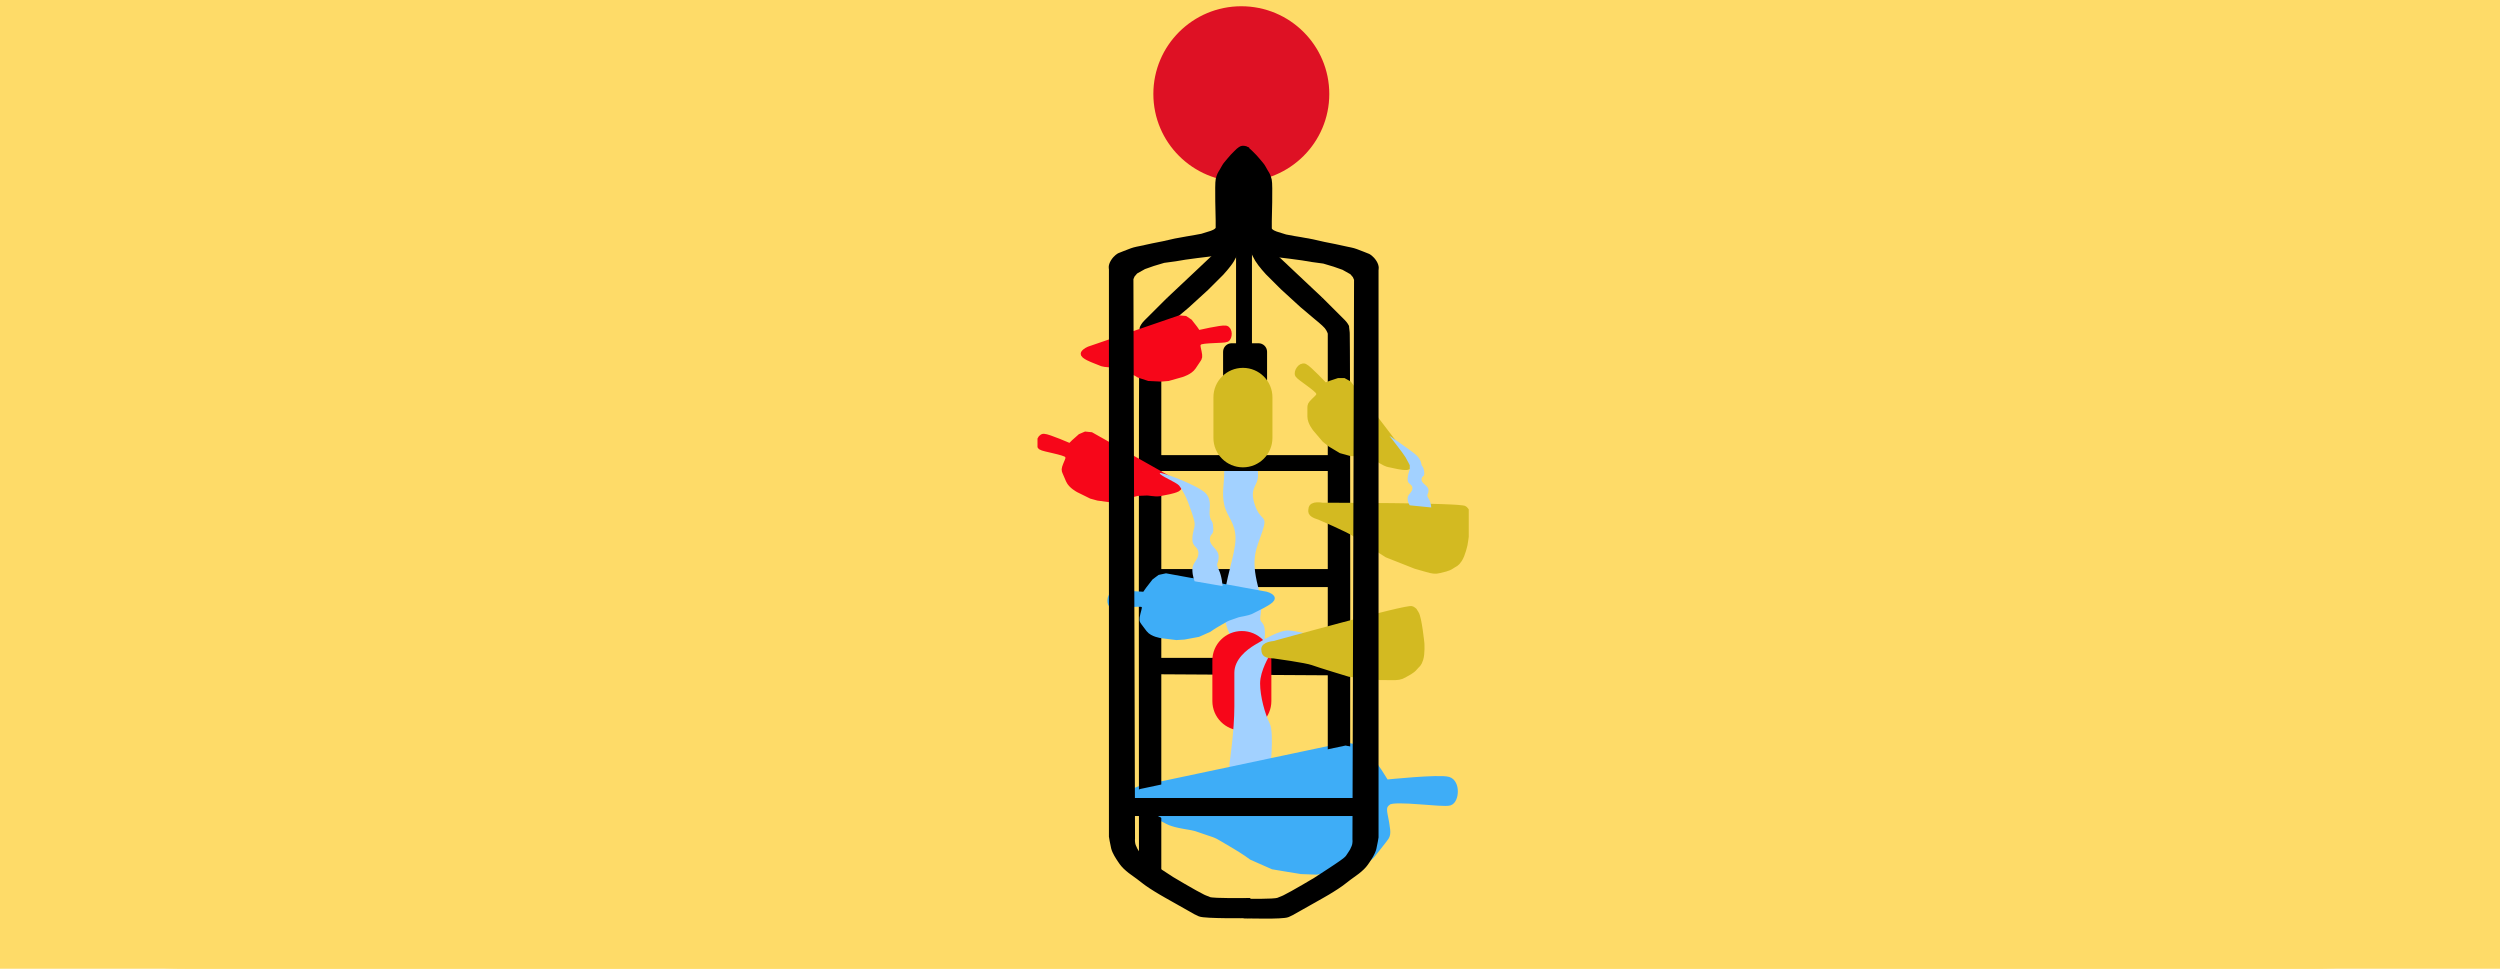 <svg width="400" height="155" viewBox="0 0 400 155" fill="none" xmlns="http://www.w3.org/2000/svg">
<path d="M369.51 0H30.49C13.651 0 0 5.048 0 11.275V143.725C0 149.952 13.651 155 30.49 155H369.51C386.349 155 400 149.952 400 143.725V11.275C400 5.048 386.349 0 369.51 0Z" fill="#FEDB68"/>
<path d="M400 0H0V155H400V0Z" fill="#FEDB68"/>
<g clip-path="url(#clip0_21_314)">
<path d="M212.944 91.55V93.432H185.224V91.55H212.944Z" fill="black"/>
<path d="M212.944 91.55V93.432H185.224V91.55H212.944Z" stroke="black"/>
<path d="M196.996 71.865C196.996 71.865 195.88 72.892 195.88 75.288C195.88 77.685 195.451 78.797 195.88 80.766C196.309 82.734 197.682 83.59 197.682 86.158C197.682 88.725 195.88 93.176 195.88 96.171C195.88 99.167 196.052 100.108 196.996 101.905C197.94 103.703 197.682 103.36 197.682 103.36L201.973 104.302C201.973 104.302 202.917 100.707 201.973 99.68C201.029 98.653 202.488 98.568 201.287 93.86C200.085 89.153 201.029 87.869 201.973 85.045C202.917 82.221 201.716 83.59 200.772 80.766C199.828 77.941 201.287 77.856 201.287 76.059C201.287 74.261 200.772 72.892 200.772 72.892L196.996 71.865Z" fill="#A2D1FF"/>
<path d="M185.396 105.757H213.373V107.554L185.396 107.383V105.757Z" stroke="black"/>
<path d="M185.396 105.757H213.373V107.554L185.396 107.383V105.757Z" fill="black"/>
<path d="M203.418 105.671C203.418 103.071 201.305 100.964 198.698 100.964C196.091 100.964 193.978 103.071 193.978 105.671V112.176C193.978 114.775 196.091 116.883 198.698 116.883C201.305 116.883 203.418 114.775 203.418 112.176V105.671Z" fill="#F70619"/>
<path d="M206.164 100.878C204.705 100.793 202.045 102.419 200.758 103.189C199.47 103.959 197.497 105.5 197.497 107.64C197.497 109.779 197.497 109.095 197.497 113.032C197.497 116.968 196.724 122.104 196.724 122.104V123.815H203.161C203.161 123.815 203.933 117.311 203.161 115.77C202.388 114.23 201.616 111.405 201.616 109.351C201.616 107.297 203.161 104.815 203.161 104.815L206.164 102.333L210.026 101.649C210.026 101.649 207.623 100.964 206.164 100.878Z" fill="#A2D1FF"/>
<path d="M221.423 134.371C221.979 133.661 222.091 133.519 221.771 131.668C221.452 129.817 221.047 129.043 222.14 128.294C223.234 127.545 230.91 128.727 231.938 128.385C232.966 128.043 233.158 125.217 231.724 124.786C230.291 124.354 221.75 125.243 221.75 125.243L220.625 123.451L218.827 120.904L217.257 119.679L215.287 119.287L182.518 126.221C182.518 126.221 181.222 126.583 180.665 127.293C180.109 128.003 184.119 129.987 184.119 129.987L186.651 131.276C186.651 131.276 187.279 131.766 189.517 132.138C191.755 132.511 191.062 132.428 193.077 133.085C195.093 133.741 194.667 133.638 196.931 134.947C199.195 136.255 200.293 137.112 200.293 137.112L203.676 138.606L208.152 139.352L210.613 139.441L215.509 138.683C215.509 138.683 218.416 138.204 219.641 136.643M221.423 134.371C220.866 135.081 220.866 135.081 219.641 136.643M221.423 134.371L219.641 136.643" stroke="#3EADF7"/>
<path d="M183.507 51.581C182.992 52.095 182.992 52.266 182.821 52.523C182.649 52.779 182.735 137.509 182.735 137.509L185.309 139.221V73.405V53.378C185.309 53.378 185.481 52.779 185.91 52.266C186.339 51.752 187.627 50.725 187.627 50.725L189.858 48.842L192.948 46.018L195.351 43.622C195.351 43.622 196.466 42.423 196.981 41.568C197.496 40.712 197.925 39.599 197.925 39.599L196.981 39.428L194.75 40.027V40.797L191.574 43.793L187.026 48.072M183.507 51.581C184.022 51.068 187.026 48.072 187.026 48.072M183.507 51.581L187.026 48.072" stroke="black"/>
<path d="M214.746 51.495C215.261 52.009 215.261 52.18 215.433 52.437C215.604 52.694 215.518 137.423 215.518 137.423L212.944 139.135V73.32V53.293C212.944 53.293 212.772 52.694 212.343 52.18C211.914 51.667 210.627 50.64 210.627 50.64L208.395 48.757L205.306 45.932L202.903 43.536C202.903 43.536 201.787 42.338 201.272 41.482C200.757 40.626 200.328 39.514 200.328 39.514L201.272 39.342L203.503 39.941V40.712L206.679 43.707L211.227 47.986M214.746 51.495C214.231 50.982 211.227 47.986 211.227 47.986M214.746 51.495L211.227 47.986" stroke="black"/>
<path d="M197.925 39.599C197.925 39.599 197.496 40.712 196.981 41.568C196.466 42.423 195.351 43.622 195.351 43.622L192.948 46.018L189.858 48.842L187.627 50.725C187.627 50.725 186.339 51.752 185.91 52.266C185.481 52.779 185.309 53.378 185.309 53.378V73.405V139.221L182.735 137.509C182.735 137.509 182.649 52.779 182.821 52.523C182.992 52.266 182.992 52.095 183.507 51.581L187.026 48.072L191.574 43.793L194.75 40.797V40.027L196.981 39.428L197.925 39.599Z" fill="black"/>
<path d="M200.328 39.514C200.328 39.514 200.757 40.626 201.272 41.482C201.787 42.338 202.903 43.536 202.903 43.536L205.306 45.932L208.395 48.757L210.627 50.64C210.627 50.64 211.914 51.667 212.343 52.18C212.772 52.694 212.944 53.293 212.944 53.293C212.944 53.293 212.944 65.499 212.944 73.32C212.944 99.022 212.944 139.135 212.944 139.135L215.518 137.423C215.518 137.423 215.604 52.694 215.433 52.437C215.261 52.18 215.261 52.009 214.746 51.495L211.227 47.986L206.679 43.707L203.503 40.712V39.941L201.272 39.342L200.328 39.514Z" fill="black"/>
<path d="M231.724 124.786C233.158 125.217 232.966 128.043 231.938 128.385C230.91 128.727 223.234 127.545 222.14 128.294C221.047 129.043 221.452 129.817 221.771 131.668C222.091 133.519 221.979 133.661 221.423 134.371L219.641 136.643C218.416 138.204 215.509 138.683 215.509 138.683L210.613 139.441L208.152 139.352L203.676 138.606L200.293 137.112C200.293 137.112 199.195 136.255 196.931 134.947C194.667 133.638 195.093 133.741 193.077 133.085C191.062 132.428 191.755 132.511 189.517 132.138C187.279 131.766 186.651 131.276 186.651 131.276L184.119 129.987C184.119 129.987 180.109 128.003 180.665 127.293C181.222 126.583 182.518 126.221 182.518 126.221L215.287 119.287L217.257 119.679L218.827 120.904L220.625 123.451L221.75 125.243C221.75 125.243 230.291 124.354 231.724 124.786Z" fill="#3EADF7"/>
<path d="M198.612 29.072C206.385 29.072 212.686 22.788 212.686 15.036C212.686 7.284 206.385 1 198.612 1C190.839 1 184.537 7.284 184.537 15.036C184.537 22.788 190.839 29.072 198.612 29.072Z" fill="#DE1124"/>
<path d="M198.269 40.027V55.09H199.813V39.257H198.269V40.027Z" fill="black"/>
<path d="M185.482 73.32H212.944V74.86H185.224V73.32H185.482Z" fill="black"/>
<path d="M198.269 40.027V55.09H199.813V39.257H198.269V40.027Z" stroke="black"/>
<path d="M185.482 73.32H212.944V74.86H185.224V73.32H185.482Z" stroke="black"/>
<path d="M234.313 81.451C234.743 81.964 234.485 81.536 234.743 82.306C235 83.077 234.313 87.099 234.313 87.099C234.313 87.099 233.97 88.725 233.455 89.496C232.94 90.266 232.855 90.095 232.254 90.522C231.653 90.951 230.881 91.036 230.28 91.207C229.679 91.378 229.164 91.293 228.306 91.036C227.448 90.779 226.504 90.522 226.504 90.522L221.955 88.725C221.955 88.725 217.75 86.072 216.806 85.387C215.862 84.703 211.056 82.649 211.056 82.649C211.056 82.649 210.039 82.394 209.855 81.964C209.775 81.78 209.855 81.451 209.855 81.451C209.855 80.595 211.571 80.937 211.571 80.937C211.571 80.937 233.884 80.937 234.313 81.451Z" fill="#D3BA21" stroke="#D3BA21"/>
<path d="M225.886 97.482C226.438 97.862 226.075 97.518 226.53 98.192C226.985 98.865 227.403 102.924 227.403 102.924C227.403 102.924 227.509 104.582 227.22 105.462C226.93 106.342 226.802 106.2 226.338 106.773C225.874 107.345 225.153 107.634 224.62 107.959C224.087 108.285 223.568 108.34 222.672 108.322C221.776 108.303 220.798 108.308 220.798 108.308L215.933 107.791C215.933 107.791 211.169 106.358 210.075 105.95C208.982 105.542 203.8 104.847 203.8 104.847C203.8 104.847 202.752 104.873 202.459 104.508C202.333 104.352 202.321 104.013 202.321 104.013C202.091 103.189 203.837 103.06 203.837 103.06C203.837 103.06 225.335 97.102 225.886 97.482Z" fill="#D3BA21" stroke="#D3BA21"/>
<path d="M208.739 58.685C208.138 58.428 207.451 59.541 207.709 59.968C207.966 60.396 210.884 62.194 211.056 62.793C211.228 63.392 210.884 63.563 210.284 64.162C209.683 64.761 209.683 64.847 209.683 65.275V66.644C209.683 67.586 210.541 68.613 210.541 68.613L212 70.324L212.858 71.009L214.575 72.036L216.119 72.464C216.119 72.464 216.72 72.464 217.836 72.635C218.951 72.806 218.78 72.721 219.638 73.063C220.496 73.405 220.239 73.234 221.097 73.748C221.955 74.261 222.298 74.261 222.298 74.261L223.5 74.518C223.5 74.518 225.388 74.946 225.388 74.518C225.388 74.09 225.045 73.577 225.045 73.577L215.776 61.423L215.004 60.995H214.146L212.858 61.423L212 61.766C212 61.766 209.34 58.941 208.739 58.685Z" fill="#D3BA21"/>
<path d="M209.683 65.275C209.683 64.847 209.683 64.761 210.284 64.162C210.884 63.563 211.228 63.392 211.056 62.793C210.884 62.194 207.966 60.396 207.709 59.968C207.451 59.541 208.138 58.428 208.739 58.685C209.34 58.941 212 61.766 212 61.766L212.858 61.423L214.146 60.995H215.004L215.776 61.423L225.045 73.577C225.045 73.577 225.388 74.09 225.388 74.518C225.388 74.946 223.5 74.518 223.5 74.518L222.298 74.261C222.298 74.261 221.955 74.261 221.097 73.748C220.239 73.234 220.496 73.405 219.638 73.063C218.78 72.721 218.951 72.806 217.836 72.635C216.72 72.464 216.119 72.464 216.119 72.464L214.575 72.036L212.858 71.009L212 70.324L210.541 68.613C210.541 68.613 209.683 67.586 209.683 66.644M209.683 65.275C209.683 65.703 209.683 65.703 209.683 66.644M209.683 65.275V66.644" stroke="#D3BA21"/>
<path d="M178.252 95.109C177.529 95.336 177.532 96.698 178.03 96.85C178.527 97.002 182.366 96.331 182.883 96.678C183.4 97.026 183.175 97.405 182.956 98.303C182.738 99.201 182.789 99.268 183.041 99.603L183.85 100.677C184.406 101.415 185.829 101.608 185.829 101.608L188.228 101.91L189.449 101.835L191.69 101.417L193.413 100.651C193.413 100.651 193.985 100.223 195.148 99.561C196.311 98.9 196.097 98.956 197.116 98.612C198.135 98.269 197.789 98.318 198.909 98.109C200.029 97.9 200.356 97.655 200.356 97.655L201.651 97C201.651 97 203.701 95.989 203.448 95.654C203.196 95.318 202.566 95.161 202.566 95.161L186.568 92.24L185.58 92.455L184.763 93.067L183.79 94.32L183.175 95.2C183.175 95.2 178.975 94.883 178.252 95.109Z" fill="#3EADF7"/>
<path d="M183.041 99.603C182.789 99.268 182.738 99.201 182.956 98.303C183.175 97.405 183.4 97.026 182.883 96.678C182.366 96.331 178.527 97.002 178.03 96.85C177.532 96.698 177.529 95.336 178.252 95.109C178.975 94.883 183.175 95.2 183.175 95.2L183.79 94.32L184.763 93.067L185.58 92.455L186.568 92.24L202.566 95.161C202.566 95.161 203.196 95.318 203.448 95.654C203.701 95.989 201.651 97 201.651 97L200.356 97.655C200.356 97.655 200.029 97.9 198.909 98.109C197.789 98.318 198.135 98.269 197.116 98.612C196.097 98.956 196.311 98.9 195.148 99.561C193.985 100.223 193.413 100.651 193.413 100.651L191.69 101.417L189.449 101.835L188.228 101.91L185.829 101.608C185.829 101.608 184.406 101.415 183.85 100.677M183.041 99.603C183.294 99.939 183.294 99.939 183.85 100.677M183.041 99.603L183.85 100.677" stroke="#3EADF7"/>
<path d="M167.012 69.903C166.359 69.904 166.169 71.197 166.575 71.488C166.981 71.78 170.374 72.281 170.769 72.763C171.164 73.246 170.916 73.539 170.602 74.326C170.287 75.113 170.321 75.192 170.491 75.585L171.034 76.843C171.407 77.707 172.602 78.313 172.602 78.313L174.621 79.31L175.68 79.601L177.664 79.868L179.253 79.652C179.253 79.652 179.804 79.415 180.897 79.132C181.99 78.85 181.798 78.839 182.722 78.815C183.646 78.791 183.342 78.736 184.334 78.869C185.326 79.003 185.641 78.868 185.641 78.868L186.846 78.63C186.846 78.63 188.75 78.279 188.581 77.886C188.411 77.493 187.892 77.156 187.892 77.156L174.562 69.645L173.683 69.557L172.895 69.895L171.882 70.795L171.229 71.448C171.229 71.448 167.666 69.902 167.012 69.903Z" fill="#F70619"/>
<path d="M170.491 75.585C170.321 75.192 170.287 75.113 170.602 74.326C170.916 73.539 171.164 73.246 170.769 72.763C170.374 72.281 166.981 71.78 166.575 71.488C166.169 71.197 166.359 69.904 167.012 69.903C167.666 69.902 171.229 71.448 171.229 71.448L171.882 70.795L172.895 69.895L173.683 69.557L174.562 69.645L187.892 77.156C187.892 77.156 188.411 77.493 188.581 77.886C188.75 78.279 186.846 78.63 186.846 78.63L185.641 78.868C185.641 78.868 185.326 79.003 184.334 78.869C183.342 78.736 183.646 78.791 182.722 78.815C181.798 78.839 181.99 78.85 180.897 79.132C179.804 79.415 179.253 79.652 179.253 79.652L177.664 79.868L175.68 79.601L174.621 79.31L172.602 78.313C172.602 78.313 171.407 77.707 171.034 76.843M170.491 75.585C170.661 75.978 170.661 75.978 171.034 76.843M170.491 75.585L171.034 76.843" stroke="#F70619"/>
<path d="M196.095 52.59C196.738 52.71 196.688 54.015 196.236 54.228C195.784 54.442 192.356 54.319 191.88 54.722C191.403 55.125 191.593 55.458 191.759 56.289C191.925 57.12 191.877 57.191 191.639 57.547L190.876 58.685C190.351 59.468 189.065 59.847 189.065 59.847L186.899 60.461L185.804 60.555L183.805 60.458L182.282 59.958C182.282 59.958 181.782 59.625 180.759 59.149C179.736 58.673 179.927 58.697 179.022 58.507C178.118 58.316 178.427 58.316 177.428 58.268C176.428 58.219 176.143 58.029 176.143 58.029L175.001 57.577C175.001 57.577 173.192 56.886 173.431 56.531C173.669 56.175 174.241 55.938 174.241 55.938L188.718 50.968L189.599 51.041L190.312 51.516L191.144 52.585L191.667 53.345C191.667 53.345 195.452 52.471 196.095 52.59Z" fill="#F70619"/>
<path d="M191.639 57.547C191.877 57.191 191.925 57.12 191.759 56.289C191.593 55.458 191.403 55.125 191.88 54.722C192.356 54.319 195.784 54.442 196.236 54.228C196.688 54.015 196.738 52.71 196.095 52.59C195.452 52.471 191.667 53.345 191.667 53.345L191.144 52.585L190.312 51.516L189.599 51.041L188.718 50.968L174.241 55.938C174.241 55.938 173.669 56.175 173.431 56.531C173.192 56.886 175.001 57.577 175.001 57.577L176.143 58.029C176.143 58.029 176.428 58.219 177.428 58.268C178.427 58.316 178.118 58.316 179.022 58.507C179.927 58.697 179.736 58.673 180.759 59.149C181.782 59.625 182.282 59.958 182.282 59.958L183.805 60.458L185.804 60.555L186.899 60.461L189.065 59.847C189.065 59.847 190.351 59.468 190.876 58.685M191.639 57.547C191.4 57.903 191.4 57.903 190.876 58.685M191.639 57.547L190.876 58.685" stroke="#F70619"/>
<path d="M198.612 24.051V39.2L199.47 39.542L200.586 39.799L202.989 40.484L206.507 40.911L208.395 41.168L209.94 41.425L211.828 41.682L213.545 42.195L215.004 42.709L216.377 43.479L216.892 44.078L217.149 44.677L216.892 134.285C216.892 134.285 216.977 134.97 216.72 135.569C216.463 136.168 216.463 136.168 216.119 136.682C215.776 137.195 215.776 137.281 215.261 137.709C214.746 138.137 212.772 139.42 212.772 139.42L210.541 140.875L208.653 141.988L206.851 143.015L205.563 143.7C205.563 143.7 205.22 143.871 204.533 144.128C203.847 144.384 199.47 144.299 199.47 144.299V146.439C199.47 146.439 205.22 146.61 205.992 146.267C206.765 145.925 206.851 145.839 206.851 145.839L211.399 143.272C211.399 143.272 212.772 142.502 213.802 141.817C214.832 141.132 214.746 141.132 215.776 140.362C216.806 139.592 216.892 139.592 217.492 139.078C218.093 138.565 218.351 138.222 218.694 137.709C219.037 137.195 219.552 136.425 219.724 135.74C219.895 135.056 220.067 133.943 220.067 133.943V133.173V44.677V43.137C220.067 43.137 220.239 42.709 219.81 42.024C219.38 41.339 218.866 41.083 218.866 41.083L218.007 40.74C218.007 40.74 217.321 40.484 216.892 40.312C216.463 40.141 215.519 39.97 215.519 39.97L213.545 39.542L211.828 39.2L209.94 38.772L208.052 38.429L207.022 38.258L205.649 38.002L204.276 37.574C204.276 37.574 202.989 37.231 202.989 36.547C202.989 35.862 202.989 35.348 202.989 35.348C202.989 35.348 203.16 29.529 202.989 28.844C202.817 28.159 202.645 27.902 202.645 27.902C202.645 27.902 202.216 27.218 202.045 26.875C201.873 26.533 201.53 26.191 201.186 25.763C200.843 25.335 200.586 25.078 200.157 24.65C199.727 24.222 199.813 24.308 199.47 24.051C199.127 23.794 198.612 24.051 198.612 24.051Z" fill="black" stroke="black"/>
<path d="M201.358 54.919H197.067C196.309 54.919 195.694 55.532 195.694 56.288V60.739C195.694 61.495 196.309 62.108 197.067 62.108H201.358C202.116 62.108 202.731 61.495 202.731 60.739V56.288C202.731 55.532 202.116 54.919 201.358 54.919Z" fill="black"/>
<path d="M203.59 63.563C203.59 60.963 201.476 58.856 198.87 58.856C196.263 58.856 194.149 60.963 194.149 63.563V70.067C194.149 72.667 196.263 74.775 198.87 74.775C201.476 74.775 203.59 72.667 203.59 70.067V63.563Z" fill="#D3BA21"/>
<path d="M222.298 69.725C222.298 69.725 224.53 72.549 224.873 73.149C225.216 73.748 225.56 74.432 225.56 74.432V75.117C225.56 75.117 225.216 75.973 225.216 76.743C225.216 77.513 225.989 77.428 225.989 78.113C225.989 78.797 225.216 79.054 225.216 79.739C225.216 80.423 225.56 80.851 225.56 80.851L228.992 81.194C228.992 81.194 228.992 80.423 228.563 79.739C228.134 79.054 228.563 79.225 228.563 78.455C228.563 77.685 227.448 77.428 227.448 76.743C227.448 76.059 227.963 76.401 227.877 75.545C227.791 74.689 227.448 74.432 227.448 74.432C227.448 74.432 227.448 73.577 226.589 72.806C225.731 72.036 222.298 69.725 222.298 69.725Z" fill="#A2D1FF"/>
<path d="M185.567 75.716C185.482 76.058 188.228 77.171 188.657 77.685C189.086 78.198 189.859 79.653 190.116 80.423C190.373 81.194 191.146 83.077 191.146 83.847C191.145 84.617 190.778 85.095 190.778 86.325C190.778 87.555 191.749 87.418 191.749 88.512C191.749 89.605 190.778 90.015 190.778 91.109C190.778 92.202 191.146 93.004 191.146 93.004L195.608 93.775C195.608 93.775 195.523 92.202 194.983 91.109C194.444 90.015 194.983 90.289 194.983 89.059C194.983 87.828 193.582 87.418 193.582 86.325C193.582 85.232 194.229 85.778 194.121 84.412C194.013 83.044 193.806 83.676 193.582 82.635C193.358 81.594 194.026 80.199 192.948 78.968C191.87 77.738 185.653 75.374 185.567 75.716Z" fill="#A2D1FF"/>
<path d="M181.19 128.18V130.063H216.978V128.18H181.19Z" stroke="black"/>
<path d="M181.19 128.18V130.063H216.978V128.18H181.19Z" fill="black"/>
<path d="M199.384 23.937V39.086L198.526 39.428L197.41 39.685L195.007 40.369L191.489 40.797L189.601 41.054L188.056 41.311L186.168 41.568L184.451 42.081L182.992 42.595L181.619 43.365L181.104 43.964L180.847 44.563L181.104 134.171C181.104 134.171 181.019 134.856 181.276 135.455C181.533 136.054 181.533 136.054 181.877 136.568C182.22 137.081 182.22 137.167 182.735 137.595C183.25 138.023 185.224 139.306 185.224 139.306L187.455 140.761L189.343 141.874L191.145 142.901L192.433 143.586C192.433 143.586 192.776 143.757 193.463 144.013C194.149 144.27 199.556 144.185 199.556 144.185V146.41C199.556 146.41 192.776 146.495 192.004 146.153C191.231 145.811 191.145 145.725 191.145 145.725L186.597 143.158C186.597 143.158 185.224 142.387 184.194 141.703C183.164 141.018 183.25 141.018 182.22 140.248C181.19 139.477 181.104 139.477 180.504 138.964C179.903 138.45 179.645 138.108 179.302 137.595C178.959 137.081 178.444 136.311 178.272 135.626C178.101 134.941 177.929 133.829 177.929 133.829V133.059V44.563V43.023C177.929 43.023 177.757 42.595 178.186 41.91C178.615 41.225 179.13 40.968 179.13 40.968L179.989 40.626C179.989 40.626 180.675 40.369 181.104 40.198C181.533 40.027 182.477 39.856 182.477 39.856L184.451 39.428L186.168 39.086L188.056 38.658L189.944 38.315L190.974 38.144L192.347 37.887L193.72 37.459C193.72 37.459 195.007 37.117 195.007 36.432C195.007 35.748 195.007 35.234 195.007 35.234C195.007 35.234 194.836 29.414 195.007 28.73C195.179 28.045 195.351 27.788 195.351 27.788C195.351 27.788 195.78 27.104 195.951 26.761C196.123 26.419 196.466 26.077 196.81 25.649C197.153 25.221 197.41 24.964 197.839 24.536C198.269 24.108 198.183 24.194 198.526 23.937C198.869 23.68 199.384 23.937 199.384 23.937Z" fill="black" stroke="black"/>
</g>
<defs>
<clipPath id="clip0_21_314">
<rect width="69" height="152" fill="white" transform="translate(166 1)"/>
</clipPath>
</defs>
</svg>
